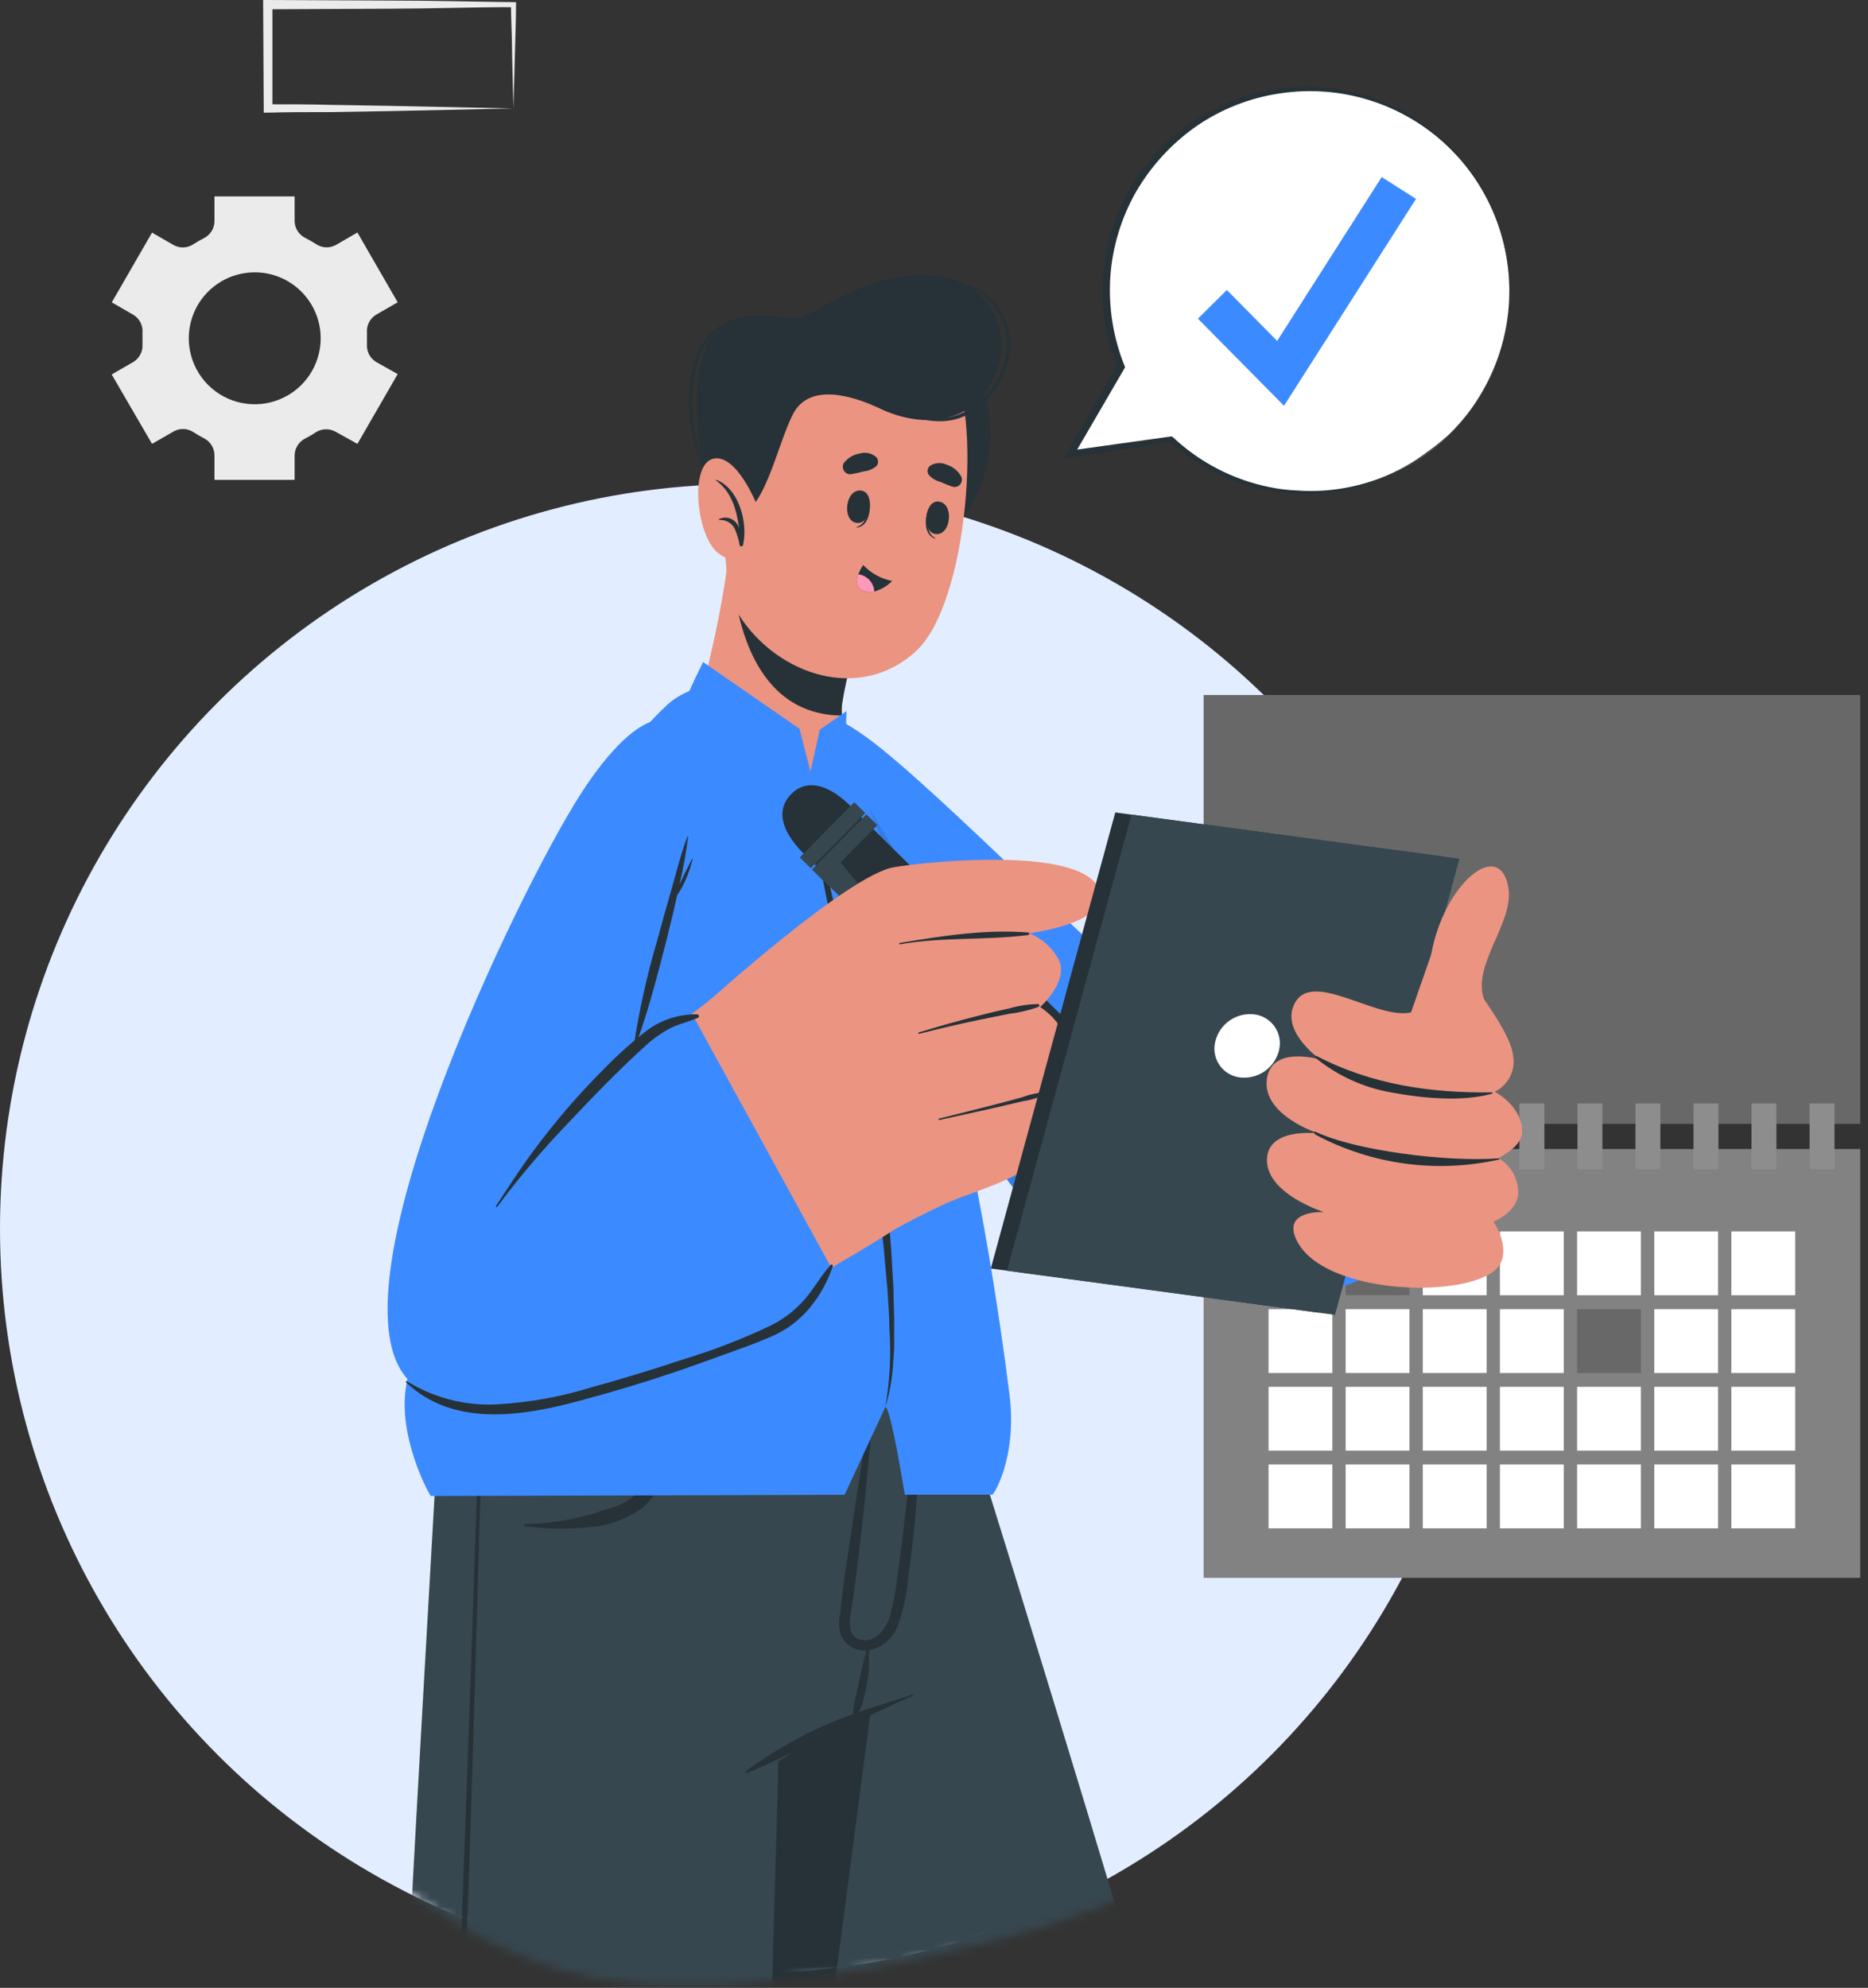 <svg width="219" height="233" viewBox="0 0 219 233" fill="none" xmlns="http://www.w3.org/2000/svg">
<rect x="0" y="0" width="219" height="233" fill="#333333" stroke="none"/>
<circle cx="87.284" cy="144.018" r="87.284" fill="#E2EDFF"/>
<path d="M46.623 35.431L41.903 27.253L39.402 28.7C39.041 28.905 38.63 29.006 38.215 28.991C37.8 28.975 37.397 28.844 37.052 28.613C36.661 28.362 36.248 28.123 35.824 27.906C35.447 27.728 35.127 27.448 34.9 27.099C34.674 26.749 34.549 26.343 34.54 25.926V23.023H25.144V25.926C25.141 26.34 25.024 26.745 24.805 27.096C24.586 27.448 24.274 27.732 23.904 27.916C23.48 28.134 23.067 28.373 22.675 28.623C22.331 28.855 21.928 28.986 21.513 29.002C21.098 29.017 20.687 28.916 20.326 28.71L17.825 27.264L13.105 35.442L15.617 36.889C15.973 37.1 16.264 37.406 16.456 37.773C16.648 38.14 16.734 38.553 16.704 38.966C16.704 39.205 16.704 39.434 16.704 39.662C16.704 39.89 16.704 40.13 16.704 40.358C16.733 40.771 16.646 41.184 16.454 41.55C16.262 41.917 15.972 42.223 15.617 42.435L13.094 43.892L17.825 52.027L20.337 50.581C20.697 50.374 21.107 50.271 21.522 50.284C21.937 50.298 22.34 50.427 22.686 50.657C23.078 50.916 23.485 51.152 23.904 51.364C24.273 51.55 24.585 51.834 24.803 52.185C25.022 52.536 25.14 52.941 25.144 53.354V56.247H34.54V53.387C34.544 52.973 34.662 52.569 34.88 52.218C35.099 51.867 35.41 51.582 35.78 51.397C36.199 51.184 36.606 50.949 36.998 50.69C37.346 50.46 37.751 50.331 38.167 50.317C38.584 50.304 38.996 50.407 39.358 50.614L41.903 52.027L46.623 43.849L44.111 42.435C43.755 42.223 43.465 41.917 43.273 41.55C43.081 41.184 42.995 40.771 43.023 40.358C43.023 40.119 43.023 39.89 43.023 39.651C43.023 39.412 43.023 39.194 43.023 38.955C42.994 38.542 43.08 38.129 43.272 37.762C43.464 37.395 43.754 37.089 44.111 36.878L46.623 35.431ZM37.596 39.651C37.596 41.18 37.143 42.675 36.293 43.947C35.443 45.219 34.236 46.21 32.823 46.795C31.41 47.38 29.855 47.533 28.355 47.235C26.855 46.937 25.477 46.2 24.396 45.119C23.315 44.037 22.578 42.66 22.28 41.16C21.982 39.66 22.135 38.105 22.72 36.692C23.305 35.279 24.296 34.071 25.568 33.222C26.839 32.372 28.334 31.919 29.864 31.919C31.915 31.919 33.881 32.733 35.331 34.183C36.782 35.633 37.596 37.6 37.596 39.651Z" fill="#EBEBEB"/>
<path d="M60.194 12.713L45.925 13.018L38.682 13.138C36.257 13.138 33.821 13.138 31.395 13.203H30.917V12.713L30.852 0.544V0H31.395L45.794 0.065C50.601 0.065 55.398 0.196 60.194 0.25H60.498V0.544C60.498 2.61 60.4 4.666 60.357 6.688L60.194 12.713ZM60.194 12.713L60.041 6.569C60.041 4.535 59.922 2.534 59.9 0.544L60.194 0.837C55.398 0.837 50.601 1.011 45.794 1.022L31.395 1.088L31.939 0.544V12.713L31.45 12.224C33.821 12.224 36.191 12.224 38.573 12.289L45.729 12.409L60.194 12.713Z" fill="#EBEBEB"/>
<path d="M218.086 81.465H141.109V131.731H218.086V81.465Z" fill="#686868"/>
<path d="M218.086 134.679H141.109V184.945H218.086V134.679Z" fill="#828282"/>
<path d="M156.205 144.336H148.723V151.818H156.205V144.336Z" fill="white"/>
<path d="M165.24 144.336H157.758V151.818H165.24V144.336Z" fill="#686868"/>
<path d="M174.287 144.336H166.805V151.818H174.287V144.336Z" fill="white"/>
<path d="M183.33 144.336H175.848V151.818H183.33V144.336Z" fill="white"/>
<path d="M192.377 144.336H184.895V151.818H192.377V144.336Z" fill="white"/>
<path d="M201.424 144.336H193.941V151.818H201.424V144.336Z" fill="white"/>
<path d="M210.463 144.336H202.98V151.818H210.463V144.336Z" fill="white"/>
<path d="M156.205 153.449H148.723V160.932H156.205V153.449Z" fill="white"/>
<path d="M165.24 153.449H157.758V160.932H165.24V153.449Z" fill="white"/>
<path d="M174.287 153.449H166.805V160.932H174.287V153.449Z" fill="white"/>
<path d="M183.33 153.449H175.848V160.932H183.33V153.449Z" fill="white"/>
<path d="M192.377 153.449H184.895V160.932H192.377V153.449Z" fill="#686868"/>
<path d="M201.424 153.449H193.941V160.932H201.424V153.449Z" fill="white"/>
<path d="M210.463 153.449H202.98V160.932H210.463V153.449Z" fill="white"/>
<path d="M156.205 162.553H148.723V170.035H156.205V162.553Z" fill="white"/>
<path d="M165.24 162.553H157.758V170.035H165.24V162.553Z" fill="white"/>
<path d="M174.287 162.553H166.805V170.035H174.287V162.553Z" fill="white"/>
<path d="M183.33 162.553H175.848V170.035H183.33V162.553Z" fill="white"/>
<path d="M192.377 162.553H184.895V170.035H192.377V162.553Z" fill="white"/>
<path d="M201.424 162.553H193.941V170.035H201.424V162.553Z" fill="white"/>
<path d="M210.463 162.553H202.98V170.035H210.463V162.553Z" fill="white"/>
<path d="M156.205 171.655H148.723V179.138H156.205V171.655Z" fill="white"/>
<path d="M165.24 171.655H157.758V179.138H165.24V171.655Z" fill="white"/>
<path d="M174.287 171.655H166.805V179.138H174.287V171.655Z" fill="white"/>
<path d="M183.33 171.655H175.848V179.138H183.33V171.655Z" fill="white"/>
<path d="M192.377 171.655H184.895V179.138H192.377V171.655Z" fill="white"/>
<path d="M201.424 171.655H193.941V179.138H201.424V171.655Z" fill="white"/>
<path d="M210.463 171.655H202.98V179.138H210.463V171.655Z" fill="white"/>
<path d="M147.047 129.339H144.121V137.06H147.047V129.339Z" fill="#8D8D8D"/>
<path d="M153.843 129.339H150.918V137.06H153.843V129.339Z" fill="#8D8D8D"/>
<path d="M160.652 129.339H157.727V137.06H160.652V129.339Z" fill="#8D8D8D"/>
<path d="M167.445 129.339H164.52V137.06H167.445V129.339Z" fill="#8D8D8D"/>
<path d="M174.261 129.339H171.336V137.06H174.261V129.339Z" fill="#8D8D8D"/>
<path d="M181.058 129.339H178.133V137.06H181.058V129.339Z" fill="#8D8D8D"/>
<path d="M187.863 129.339H184.938V137.06H187.863V129.339Z" fill="#8D8D8D"/>
<path d="M194.66 129.339H191.734V137.06H194.66V129.339Z" fill="#8D8D8D"/>
<path d="M201.468 129.339H198.543V137.06H201.468V129.339Z" fill="#8D8D8D"/>
<path d="M208.265 129.339H205.34V137.06H208.265V129.339Z" fill="#8D8D8D"/>
<path d="M215.074 129.339H212.148V137.06H215.074V129.339Z" fill="#8D8D8D"/>
<path d="M176.824 36.546C176.371 40.904 174.716 45.05 172.042 48.521C169.369 51.992 165.784 54.652 161.686 56.203C157.588 57.755 153.14 58.136 148.838 57.306C144.537 56.475 140.55 54.465 137.325 51.5L125.492 53.229L131.408 43.006C130.054 39.677 129.477 36.084 129.719 32.499C129.962 28.914 131.018 25.431 132.809 22.316C134.599 19.2 137.076 16.534 140.051 14.519C143.026 12.504 146.421 11.194 149.979 10.688C153.536 10.182 157.162 10.493 160.582 11.599C164.001 12.704 167.123 14.574 169.711 17.067C172.299 19.56 174.284 22.61 175.517 25.985C176.75 29.36 177.197 32.972 176.824 36.546Z" fill="white"/>
<path d="M176.822 36.546C176.366 40.898 174.713 45.039 172.047 48.509C171.376 49.378 170.649 50.202 169.872 50.978C169.085 51.73 168.253 52.435 167.382 53.088C163.865 55.73 159.688 57.352 155.31 57.775C154.225 57.877 153.135 57.899 152.047 57.84C150.952 57.814 149.861 57.701 148.785 57.503C144.426 56.704 140.377 54.704 137.093 51.728L137.365 51.815L125.554 53.631L124.695 53.762L125.13 53.001L131.014 42.756V43.158C129.629 39.769 129.04 36.108 129.293 32.456C129.546 28.804 130.633 25.258 132.471 22.092C134.314 18.94 136.846 16.244 139.877 14.208C142.909 12.191 146.361 10.893 149.97 10.412C153.55 9.91 157.198 10.238 160.632 11.369C164.066 12.5 167.193 14.405 169.774 16.938C172.36 19.457 174.338 22.532 175.559 25.929C176.78 29.326 177.212 32.957 176.822 36.546ZM176.822 36.546C177.204 32.985 176.762 29.383 175.531 26.02C174.3 22.656 172.312 19.62 169.721 17.147C167.13 14.674 164.005 12.83 160.588 11.756C157.171 10.683 153.553 10.409 150.013 10.956C146.498 11.476 143.149 12.797 140.226 14.817C137.344 16.843 134.936 19.47 133.167 22.517C131.428 25.584 130.402 29.004 130.166 32.522C129.947 36.039 130.512 39.56 131.819 42.832L131.906 43.05L131.797 43.234L125.848 53.447L125.424 52.816L137.257 51.163H137.42L137.539 51.271C140.697 54.23 144.618 56.248 148.861 57.101C149.918 57.318 150.991 57.449 152.069 57.492C153.155 57.57 154.245 57.57 155.332 57.492C157.492 57.328 159.618 56.863 161.65 56.111C163.69 55.349 165.607 54.29 167.338 52.968C168.228 52.336 169.078 51.649 169.883 50.913C170.66 50.148 171.386 49.334 172.058 48.476C174.709 45.011 176.357 40.884 176.822 36.546Z" fill="#263238"/>
<path d="M150.534 47.563L140.441 37.351L143.835 33.99L149.729 39.961L161.986 20.755L166.01 23.311L150.534 47.563Z" fill="#3C8AFF"/>
<mask id="mask0_2455_25883" style="mask-type:alpha" maskUnits="userSpaceOnUse" x="17" y="27" width="174" height="206">
<path d="M190.533 27.64C190.533 45.265 193.441 166.94 147.275 213.292C133.093 225.754 100.044 232.756 79.988 232.756C59.933 232.756 48.385 222.854 34.203 210.391C20.022 197.928 17.457 45.265 17.457 27.64H190.533Z" fill="#D9D9D9"/>
</mask>
<g mask="url(#mask0_2455_25883)">
<path d="M142.827 411.533H93.061C93.061 411.533 90.255 405.007 91.114 394.947C93.909 362.191 102.066 292.185 101.761 290.597C101.25 287.933 98.249 275.904 94.246 260.146C92.985 255.23 91.636 249.956 90.222 244.485C86.427 229.694 82.24 213.534 78.597 199.472C73.159 178.406 68.809 162.038 68.809 162.038H111.941C111.941 162.038 116.965 177.971 123.306 198.71C133.637 232.424 147.438 278.765 148.809 290.064C150.483 303.931 148.363 367.139 146.188 396.47C145.9 401.641 144.764 406.73 142.827 411.533Z" fill="#37474F"/>
<path d="M111.334 283.331C109.67 275.979 107.168 268.769 105.004 261.58C100.589 246.906 96.148 232.242 91.682 217.589C89.448 210.259 87.208 202.936 84.96 195.62C83.873 191.923 82.688 188.225 81.524 184.527C80.36 180.83 79.099 177.339 78.076 173.652C77.663 172.173 77.435 172.978 77.968 174.87C79.055 178.666 80.143 182.483 81.23 186.246C83.405 193.735 85.613 201.229 87.853 208.725C92.269 223.639 96.724 238.539 101.219 253.424C103.46 260.884 105.707 268.348 107.962 275.816C109.097 279.383 110.016 283.015 110.714 286.692C111.313 290.526 111.463 294.416 111.16 298.285C110.681 306.061 109.778 313.837 109.061 321.613L106.885 344.963C105.435 360.464 104.018 375.958 102.633 391.444C102.448 393.402 102.285 395.371 102.133 397.339C102.133 397.992 103.079 397.948 103.144 397.339C104.819 382.026 106.102 366.659 107.495 351.314L111.769 305.517C112.127 301.678 112.53 297.839 112.53 293.989C112.539 290.403 112.138 286.827 111.334 283.331Z" fill="#263238"/>
<path d="M107.083 162.092C104.103 185.257 98.382 228.682 94.25 260.2C84.462 222.016 68.856 162.092 68.856 162.092H107.083Z" fill="#263238"/>
<path d="M110.583 162.091C109.822 173.59 107.924 184.985 104.917 196.109C104.547 197.458 104.134 198.785 103.688 200.057C99.358 201.806 95.197 203.946 91.257 206.452C91.257 206.452 90.724 226.028 90.17 244.516C89.626 265.18 89.082 288.301 89.18 293.195C89.517 307.181 90.268 369.16 89.539 397.741C89.5 402.698 88.613 407.612 86.918 412.271L38.283 412.488C35.623 407.794 34.483 402.391 35.02 397.023C37.532 365.941 45.167 298.415 45.123 293.26C45.026 282.472 47.571 234.794 49.539 200.014C50.746 178.589 51.714 162.08 51.714 162.08L110.583 162.091Z" fill="#37474F"/>
<path d="M56.096 169.476C55.16 197.861 54.171 226.246 52.909 254.62C51.648 282.994 49.94 311.553 47.558 339.96C46.232 355.827 44.981 378.143 43.273 393.978C43.273 394.087 43.426 394.119 43.437 393.978C47.134 365.821 49.19 331.009 51.049 302.624C52.909 274.239 54.094 245.908 55.052 217.534C55.595 201.482 56.009 185.43 56.487 169.378C56.455 169.225 56.096 169.247 56.096 169.476Z" fill="#263238"/>
<path d="M98.48 189.139C98.621 187.986 98.752 186.833 98.904 185.681C99.165 183.56 99.535 181.461 99.839 179.351C100.535 174.566 101.264 169.759 102.189 165.006C102.189 164.897 102.406 164.919 102.395 165.006C102.265 166.92 102.102 168.824 101.884 170.727C101.667 172.63 101.547 174.544 101.329 176.447C100.905 180.232 100.492 184.06 99.959 187.78C99.752 189.226 98.937 191.836 101.047 192.228C102.7 192.532 103.863 190.879 104.309 189.509C104.776 187.799 105.096 186.053 105.266 184.288C105.549 182.374 105.799 180.46 106.006 178.546C106.47 174.37 106.985 170.201 107.55 166.039C107.55 165.92 107.757 165.952 107.757 166.039C107.793 170.302 107.612 174.563 107.213 178.807C107.006 180.83 106.756 182.864 106.473 184.887C106.329 186.827 105.915 188.737 105.245 190.564C104.973 191.284 104.523 191.924 103.937 192.424C103.352 192.924 102.649 193.268 101.895 193.424H101.797C101.816 193.437 101.832 193.455 101.844 193.476C101.855 193.497 101.861 193.52 101.862 193.544C101.862 194.218 101.862 194.892 101.862 195.566C101.862 196.241 101.688 196.904 101.59 197.567C101.487 198.241 101.335 198.906 101.134 199.558C101.034 199.872 100.918 200.18 100.786 200.482C100.634 200.776 100.463 201.059 100.274 201.33C100.209 201.45 100.068 201.33 100.057 201.265V200.884C100.046 200.689 100.046 200.493 100.057 200.297C100.057 199.971 100.166 199.645 100.22 199.329C100.34 198.688 100.503 198.035 100.655 197.404C100.807 196.774 100.927 196.121 101.068 195.479C101.21 194.838 101.416 194.174 101.547 193.511C101.547 193.511 101.547 193.511 101.547 193.446C100.938 193.491 100.33 193.35 99.803 193.041C99.277 192.732 98.857 192.27 98.6 191.716C98.343 190.881 98.302 189.994 98.48 189.139Z" fill="#263238"/>
<path d="M87.461 207.594C88.843 206.543 90.296 205.591 91.811 204.745C93.398 203.79 95.043 202.937 96.738 202.189C100.055 200.754 103.481 199.764 106.917 198.633C107.015 198.633 107.08 198.774 106.983 198.807C103.72 200.134 100.457 201.885 97.271 203.451C95.697 204.219 94.102 204.944 92.486 205.626C90.876 206.344 89.223 207.17 87.613 207.801C87.586 207.814 87.555 207.817 87.525 207.81C87.495 207.803 87.469 207.785 87.451 207.761C87.433 207.736 87.424 207.706 87.426 207.676C87.428 207.645 87.44 207.616 87.461 207.594Z" fill="#263238"/>
<path d="M61.523 178.633C63.861 178.609 66.188 178.299 68.451 177.709C69.538 177.437 70.528 177.1 71.55 176.763C72.563 176.487 73.51 176.009 74.334 175.36C75.911 174.011 76.651 171.869 77.325 169.976C78.075 167.844 78.681 165.664 79.141 163.451C79.141 163.342 79.326 163.386 79.337 163.451C79.387 165.964 79.069 168.47 78.391 170.89C77.825 172.934 77.064 175.24 75.411 176.665C73.566 178.043 71.358 178.852 69.06 178.992C66.553 179.277 64.02 179.24 61.523 178.883C61.496 178.875 61.472 178.859 61.456 178.836C61.439 178.814 61.43 178.786 61.43 178.758C61.43 178.73 61.439 178.703 61.456 178.68C61.472 178.658 61.496 178.641 61.523 178.633Z" fill="#263238"/>
<path d="M96.409 100.569C101.118 111.445 119.585 146.246 131.156 148.487C138.769 149.911 169.221 146.137 174.234 138.786C176.409 135.577 171.983 113.772 167.937 114.729C163.892 115.686 139.52 119.601 136.496 118.807C133.473 118.013 110.254 92.706 101.695 86.496C86.871 75.806 93.875 94.74 96.409 100.569Z" fill="#EB9481"/>
<path d="M96.412 100.569C101.121 111.445 118.239 144.071 129.039 148.78C133.389 150.672 147.527 151.412 156.227 150.955C160.447 150.716 164.591 145.833 164.591 145.833L159.784 115.74C157.616 114.933 155.309 114.563 152.997 114.653C145.885 115.305 138.055 117.72 135.966 117.176C132.954 116.382 110.257 92.706 101.676 86.496C86.874 75.806 93.878 94.74 96.412 100.569Z" fill="#3C8AFF"/>
<path d="M157.89 148.019C157.651 145.409 157.532 142.799 157.292 140.189C157.053 137.579 156.781 135.088 156.466 132.576C156.15 130.064 155.824 127.497 155.476 124.963C155.302 123.713 155.106 122.473 154.9 121.233C154.765 119.894 154.547 118.565 154.247 117.253C154.247 117.253 154.16 117.198 154.16 117.253C154.172 118.522 154.259 119.789 154.421 121.048C154.508 122.299 154.606 123.56 154.726 124.822C154.965 127.421 155.237 130.01 155.53 132.609C155.824 135.208 156.139 137.775 156.509 140.363C156.879 142.951 157.347 145.507 157.716 148.074C157.724 148.097 157.74 148.116 157.761 148.127C157.783 148.139 157.808 148.141 157.831 148.134C157.854 148.126 157.873 148.11 157.884 148.089C157.895 148.068 157.898 148.042 157.89 148.019Z" fill="#263238"/>
<path opacity="0.1" d="M135.511 150.216C133.283 150.019 131.09 149.536 128.986 148.78C118.197 144.06 101.079 111.401 96.359 100.569C94.358 95.958 89.551 83.168 94.956 83.277L135.511 150.216Z" fill="black"/>
<path d="M50.516 175.349L99.02 175.207L103.795 164.919C104.425 164.919 106.078 175.196 106.078 175.196H116.29C116.29 175.61 119.314 171.009 118.346 163.418C115.975 144.636 109.874 107.529 96.204 82.787C94.888 80.427 83.316 77.904 78.215 82.624C61.097 98.503 51.233 142.07 47.623 162.407C46.546 168.486 50.516 175.555 50.516 175.349Z" fill="#3C8AFF"/>
<path d="M103.793 164.919C104.327 161.887 104.487 158.801 104.271 155.73C104.271 154.196 104.13 152.663 104.043 151.118L103.629 146.529C103.01 140.406 102.107 134.316 101.106 128.236C100.106 122.157 98.931 116.099 97.844 110.053L94.266 91.901C95.07 94.881 95.799 97.872 96.571 100.863C97.343 103.854 97.963 106.877 98.659 109.879C100.008 115.904 101.128 121.983 102.194 128.062C103.26 134.142 104.032 140.286 104.478 146.453L104.75 151.086C104.75 152.63 104.858 154.174 104.826 155.719V158.046L104.673 160.363C104.545 161.909 104.25 163.437 103.793 164.919Z" fill="#263238"/>
<path d="M94.674 91.988C91.107 92.532 84.158 87.823 82.081 82.625C81.939 82.266 82.875 78.807 83.81 74.544C84.365 71.956 84.897 69.106 85.245 66.377C85.311 65.822 101.559 72.478 101.559 72.478C100.197 75.713 99.236 79.102 98.698 82.57C98.668 82.932 98.668 83.296 98.698 83.658C98.698 83.712 98.698 83.777 98.698 83.843C98.785 85.996 98.481 91.412 94.674 91.988Z" fill="#EB9481"/>
<path d="M98.695 83.679C98.695 83.733 98.695 83.799 98.695 83.864C98.117 83.869 97.539 83.829 96.966 83.744C87.102 82.341 85.982 69.606 85.852 66.452C88.788 67.235 101.578 72.477 101.578 72.477C100.216 75.712 99.255 79.101 98.717 82.57C98.677 82.938 98.67 83.309 98.695 83.679Z" fill="#263238"/>
<path d="M112.476 39.59C112.476 39.59 116.827 46.354 116.065 52.347C115.304 58.339 112.64 61.199 112.063 61.33C111.487 61.46 112.476 39.59 112.476 39.59Z" fill="#263238"/>
<path d="M88.287 44.44C84.97 49.769 83.556 67.278 86.689 72.172C91.213 79.176 100.827 82.319 107.352 76.359C113.671 70.585 115.106 47.659 111.408 43.037C106.003 36.218 93.203 36.577 88.287 44.44Z" fill="#EB9481"/>
<path d="M101.959 58.839C101.959 58.785 101.861 58.839 101.861 58.926C101.796 60.112 101.524 61.46 100.426 61.765V61.83C101.753 61.765 102.09 59.97 101.959 58.839Z" fill="#263238"/>
<path d="M101.013 57.512C99.121 57.196 98.643 61.003 100.404 61.285C102.166 61.568 102.601 57.762 101.013 57.512Z" fill="#263238"/>
<path d="M108.76 59.883C108.76 59.883 108.847 59.948 108.836 59.992C108.651 61.166 108.64 62.536 109.662 63.069C109.662 63.069 109.662 63.145 109.662 63.135C108.357 62.754 108.401 60.959 108.76 59.883Z" fill="#263238"/>
<path d="M109.963 58.785C111.877 58.872 111.55 62.689 109.778 62.602C108.005 62.515 108.364 58.698 109.963 58.785Z" fill="#263238"/>
<path d="M99.729 55.587C100.246 55.502 100.758 55.389 101.262 55.25C101.822 55.203 102.352 54.978 102.774 54.608C102.883 54.466 102.941 54.292 102.941 54.113C102.941 53.935 102.883 53.761 102.774 53.618C102.513 53.373 102.191 53.201 101.841 53.121C101.491 53.04 101.126 53.054 100.784 53.162C100.056 53.279 99.399 53.667 98.946 54.249C98.859 54.384 98.812 54.541 98.809 54.701C98.806 54.861 98.847 55.02 98.928 55.158C99.009 55.296 99.126 55.41 99.268 55.485C99.409 55.561 99.569 55.596 99.729 55.587Z" fill="#263238"/>
<path d="M111.671 57.045C111.175 56.88 110.689 56.688 110.214 56.468C109.669 56.336 109.183 56.026 108.833 55.587C108.751 55.429 108.723 55.249 108.755 55.074C108.786 54.899 108.875 54.739 109.007 54.619C109.301 54.417 109.644 54.299 110 54.276C110.356 54.253 110.712 54.326 111.03 54.489C111.731 54.713 112.322 55.195 112.683 55.837C112.757 55.987 112.787 56.155 112.767 56.321C112.747 56.487 112.68 56.644 112.572 56.772C112.465 56.9 112.323 56.994 112.162 57.043C112.002 57.091 111.832 57.092 111.671 57.045Z" fill="#263238"/>
<path d="M104.604 68.095C104.022 68.682 103.299 69.109 102.505 69.335C102.072 69.444 101.616 69.418 101.2 69.259C100.286 68.889 100.373 68.03 100.634 67.312C100.779 66.928 100.968 66.563 101.2 66.225C102.106 67.194 103.299 67.85 104.604 68.095Z" fill="#263238"/>
<path d="M102.505 69.334C102.072 69.443 101.616 69.417 101.2 69.258C100.286 68.888 100.373 68.029 100.634 67.311C101.131 67.381 101.589 67.62 101.93 67.989C102.271 68.358 102.474 68.833 102.505 69.334Z" fill="#FF99BA"/>
<path d="M86.207 60.384C89.546 60.482 91.068 52.206 92.972 48.53C94.875 44.854 99.877 46.355 102.999 47.812C108.436 50.433 113.222 49.193 115.44 46.094C119.964 39.775 116.049 33.554 110.938 32.521C102.64 30.846 95.56 37.023 93.7 37.252C91.84 37.48 86.414 35.61 83.336 39.71C80.051 44.082 81.889 60.254 86.207 60.384Z" fill="#263238"/>
<path d="M97.427 44.267C102.506 46.225 109.216 51.945 114.61 47.225C115.875 46.23 116.847 44.911 117.421 43.408C117.996 41.904 118.152 40.273 117.873 38.688C117.54 37.239 116.77 35.928 115.667 34.932C114.564 33.936 113.181 33.303 111.706 33.12C111.63 33.12 111.706 32.989 111.706 32.989C113.128 33.11 114.484 33.642 115.608 34.521C116.732 35.4 117.576 36.587 118.036 37.938C118.477 39.394 118.529 40.941 118.185 42.424C117.842 43.907 117.115 45.274 116.078 46.388C110.456 53.131 103.158 46.692 97.372 44.365C97.318 44.376 97.361 44.267 97.427 44.267Z" fill="#263238"/>
<path d="M84.06 38.361C85.877 37.242 88.025 36.784 90.14 37.067C87.98 36.96 85.847 37.581 84.082 38.829C82.081 40.449 81.418 43.266 81.222 45.843C80.863 50.672 82.233 54.283 84.028 58.383C84.093 58.535 84.028 58.557 83.919 58.383C81.744 53.913 80.069 49.291 81.048 43.907C81.286 41.735 82.368 39.743 84.06 38.361Z" fill="#263238"/>
<path d="M88.841 59.416C88.841 59.416 86.373 53.033 83.567 53.783C80.761 54.533 81.685 63.125 84.317 64.919C84.639 65.175 85.009 65.362 85.406 65.469C85.802 65.577 86.216 65.604 86.623 65.547C87.03 65.49 87.421 65.351 87.772 65.138C88.123 64.926 88.428 64.644 88.668 64.311L88.841 59.416Z" fill="#EB9481"/>
<path d="M83.938 56.23V56.306C85.765 57.632 86.374 59.775 86.645 61.917C86.583 61.681 86.469 61.461 86.311 61.273C86.154 61.085 85.958 60.934 85.736 60.83C85.514 60.726 85.272 60.672 85.027 60.672C84.782 60.672 84.54 60.726 84.318 60.83C84.253 60.83 84.318 60.949 84.318 60.949C84.701 60.919 85.083 61.007 85.414 61.202C85.745 61.396 86.008 61.688 86.167 62.037C86.417 62.636 86.603 63.259 86.722 63.897C86.722 64.093 87.124 64.082 87.102 63.897C87.733 61.308 86.613 57.187 83.938 56.23Z" fill="#263238"/>
<path d="M80.677 81.428C80.623 81.232 82.428 77.6 82.428 77.6L93.728 85.419L95.022 90.433L96.109 85.528L99.241 83.353L99.133 87.159C99.133 87.159 98.132 92.271 94.271 92.151C90.41 92.031 82.221 87.344 80.677 81.428Z" fill="#3C8AFF"/>
<path d="M94.587 100.384C94.587 100.384 89.649 96.23 92.749 93.087C95.848 89.944 100.057 94.848 100.057 94.848L94.587 100.384Z" fill="#263238"/>
<path d="M132.158 126.55L134.083 132.564L134.725 134.543L132.724 133.945L126.677 132.086L94.398 100.199L99.836 94.663L132.104 126.561L132.158 126.55Z" fill="#263238"/>
<path d="M134.086 132.575L134.728 134.555L132.727 133.956L134.086 132.575Z" fill="#37474F"/>
<path d="M100.156 94.032L93.766 100.499L95.05 101.768L101.44 95.301L100.156 94.032Z" fill="#37474F"/>
<path d="M101.574 95.448L95.184 101.915L96.468 103.184L102.858 96.717L101.574 95.448Z" fill="#37474F"/>
<path d="M96.477 103.168L98.532 101.08L109.07 113.772L108.266 114.49L96.477 103.168Z" fill="#37474F"/>
<path d="M68.03 94.631C53.892 118.557 40.243 156.872 50.564 162.342C59.982 167.334 88.117 154.968 105.137 143.941C108.4 141.842 87.736 113.609 84.474 116.208C81.094 118.964 77.545 121.507 73.848 123.821C72.891 124.31 77.111 116.371 79.906 98.807C82.853 80.939 76.121 80.939 68.03 94.631Z" fill="#EB9481"/>
<path d="M128.975 104.658C129.737 108.269 120.667 109.389 120.667 109.389C122.143 109.985 123.366 111.077 124.125 112.478C125.354 115.012 121.95 118.035 121.95 118.035C123.36 118.965 124.455 120.299 125.093 121.863C126.017 124.408 122.983 127.953 122.983 127.953C123.803 129.525 124.03 131.339 123.625 133.065C122.341 137.622 115.218 139.177 111.009 141.004C106.305 143.172 101.784 145.718 97.491 148.617L82.613 117.763C82.613 117.763 99.416 102.537 104.81 101.646C109.323 100.895 127.812 99.122 128.975 104.658Z" fill="#EB9481"/>
<path d="M120.569 109.302C115.555 108.9 110.455 109.694 105.539 110.52C105.526 110.515 105.512 110.514 105.498 110.516C105.484 110.517 105.471 110.522 105.459 110.53C105.448 110.538 105.438 110.549 105.432 110.562C105.425 110.574 105.422 110.588 105.422 110.602C105.422 110.616 105.425 110.63 105.432 110.642C105.438 110.655 105.448 110.665 105.459 110.673C105.471 110.681 105.484 110.686 105.498 110.688C105.512 110.69 105.526 110.688 105.539 110.683C110.411 109.813 115.642 110.227 120.547 109.596C120.71 109.52 120.7 109.313 120.569 109.302Z" fill="#263238"/>
<path d="M121.707 117.688C120.559 117.707 119.418 117.879 118.314 118.199C117.129 118.449 115.943 118.732 114.769 119.036C112.409 119.634 110.06 120.287 107.743 121.005C107.72 121.005 107.698 121.014 107.682 121.03C107.665 121.046 107.656 121.068 107.656 121.092C107.656 121.115 107.665 121.137 107.682 121.153C107.698 121.169 107.72 121.179 107.743 121.179C110.092 120.58 112.452 120.026 114.823 119.536C116.009 119.286 117.205 119.047 118.39 118.819C119.53 118.682 120.65 118.415 121.729 118.025C121.766 118.013 121.798 117.989 121.82 117.957C121.842 117.925 121.853 117.886 121.85 117.848C121.848 117.809 121.832 117.772 121.806 117.743C121.781 117.714 121.746 117.694 121.707 117.688Z" fill="#263238"/>
<path d="M122.851 128.008C121.813 128.043 120.788 128.249 119.817 128.617C118.729 128.921 117.642 129.204 116.554 129.487C114.379 130.052 112.269 130.574 110.105 131.107C109.996 131.107 110.029 131.303 110.105 131.281C112.28 130.792 114.51 130.335 116.706 129.824L119.969 129.063C120.971 128.921 121.94 128.601 122.829 128.117C122.84 128.113 122.849 128.106 122.856 128.098C122.863 128.089 122.868 128.079 122.87 128.068C122.873 128.057 122.872 128.046 122.869 128.036C122.865 128.025 122.859 128.015 122.851 128.008Z" fill="#263238"/>
<path d="M74.89 122.396C74.89 122.396 80.926 101.287 81.045 91.39C81.165 81.493 75.194 81.928 67.995 93.195C60.795 104.462 37.739 151.934 48.049 161.917C58.359 171.901 90.17 155.838 92.519 154.587C94.868 153.337 97.446 148.573 97.446 148.573L81.132 118.84C79.768 119.163 78.46 119.687 77.25 120.395C76.249 121.156 74.89 122.396 74.89 122.396Z" fill="#3C8AFF"/>
<path d="M81.76 118.894C79.655 118.847 77.594 119.497 75.898 120.743C74.166 122.076 72.531 123.53 71.004 125.093C67.839 128.231 64.93 131.617 62.303 135.218C60.835 137.208 59.508 139.285 58.149 141.352C58.094 141.45 58.236 141.515 58.301 141.439C60.87 137.984 63.656 134.697 66.643 131.597C69.525 128.541 72.45 125.506 75.561 122.679C76.431 121.865 77.399 121.164 78.443 120.591C79.53 120.014 80.705 119.775 81.814 119.307C81.857 119.288 81.892 119.256 81.915 119.215C81.938 119.174 81.947 119.127 81.941 119.08C81.935 119.034 81.914 118.991 81.881 118.957C81.848 118.924 81.806 118.901 81.76 118.894Z" fill="#263238"/>
<path d="M81.146 100.645C80.755 101.472 80.309 102.265 79.928 103.103L79.667 103.658C80.102 101.809 80.439 99.94 80.679 98.057C80.679 98.002 80.602 97.991 80.592 98.057C79.83 100.058 79.319 102.168 78.732 104.212C78.145 106.257 77.579 108.258 77.035 110.281C75.853 114.289 74.945 118.373 74.316 122.505C74.316 122.614 74.447 122.614 74.49 122.505C76.176 118.6 79.015 106.746 79.384 104.952L79.667 104.495C79.91 104.103 80.128 103.696 80.32 103.277C80.693 102.431 80.991 101.554 81.212 100.656C81.212 100.656 81.157 100.602 81.146 100.645Z" fill="#263238"/>
<path d="M97.335 148.324C96.247 149.531 95.464 150.999 94.387 152.239C93.295 153.514 91.96 154.56 90.461 155.317C87.086 156.93 83.592 158.282 80.01 159.362C76.464 160.544 72.89 161.632 69.287 162.625C65.716 163.732 62.024 164.397 58.291 164.604C54.57 164.805 50.877 163.86 47.71 161.896C47.623 161.831 47.536 161.961 47.601 162.027C53.126 167.29 61.173 166.018 67.884 164.202C71.745 163.18 75.573 162.027 79.357 160.743C81.163 160.124 82.957 159.471 84.795 158.808C86.633 158.144 88.46 157.513 90.233 156.741C92.059 155.997 93.673 154.813 94.931 153.294C96.124 151.851 97.039 150.199 97.628 148.421C97.641 148.383 97.638 148.34 97.62 148.303C97.601 148.267 97.569 148.239 97.53 148.226C97.491 148.213 97.449 148.216 97.412 148.234C97.375 148.252 97.347 148.285 97.335 148.324Z" fill="#263238"/>
<path d="M116.16 148.682L154.616 153.858L169.211 100.405L130.755 95.228L116.16 148.682Z" fill="#263238"/>
<path d="M118.055 148.943L156.51 154.12L171.105 100.656L132.65 95.48L118.055 148.943Z" fill="#37474F"/>
<path d="M149.953 123.092C149.713 124.093 149.114 124.97 148.27 125.56C147.427 126.149 146.397 126.408 145.374 126.29C144.895 126.233 144.433 126.075 144.02 125.826C143.606 125.577 143.25 125.243 142.976 124.846C142.701 124.449 142.514 123.998 142.427 123.523C142.34 123.048 142.355 122.56 142.471 122.092C142.709 121.092 143.305 120.214 144.147 119.625C144.989 119.036 146.018 118.776 147.038 118.894C147.518 118.951 147.98 119.109 148.394 119.358C148.808 119.607 149.165 119.941 149.44 120.338C149.715 120.734 149.904 121.185 149.992 121.66C150.08 122.135 150.067 122.623 149.953 123.092Z" fill="white"/>
<path d="M170.21 111.021C172.135 115.208 177.051 120.439 177.41 123.843C177.537 124.672 177.394 125.52 177.002 126.262C176.611 127.005 175.991 127.601 175.235 127.965C175.235 127.965 178.606 129.694 178.432 132.837C178.334 134.457 175.67 135.74 175.67 135.74C176.412 136.173 177.021 136.802 177.43 137.558C177.839 138.313 178.031 139.167 177.986 140.025C177.714 142.201 175.083 143.19 175.083 143.19C175.083 143.19 176.942 145.822 175.953 147.997C173.941 152.413 154.745 152.173 151.874 145.061C150.537 141.798 155.213 142.07 155.213 142.07C155.213 142.07 148.59 139.993 148.535 136.034C148.481 132.075 154.55 132.848 154.55 132.848C154.55 132.848 148.144 130.781 148.503 126.67C148.883 122.396 154.811 124.202 154.811 124.202C154.811 124.202 150.58 121.265 151.548 118.177C153.201 113.087 161.195 119.612 165.425 118.666L167.839 111.738L170.21 111.021Z" fill="#EB9481"/>
<path d="M173.986 117.133C172.517 113.011 177.661 108.008 176.813 103.865C175.671 98.253 169.309 103.658 167.808 111.76L167.754 118.286L173.986 117.133Z" fill="#EB9481"/>
<path d="M175.718 135.773C175.794 135.773 175.794 135.892 175.718 135.914C168.453 137.542 160.845 136.516 154.271 133.021C154.043 132.891 153.967 132.543 154.271 132.673C158.817 134.838 169.529 136.23 175.718 135.773Z" fill="#263238"/>
<path d="M154.357 123.777C160.817 127.138 167.712 128.127 174.923 128.04C175.01 128.04 174.999 128.171 174.923 128.193C171.399 129.171 166.799 128.726 163.253 128.073C159.949 127.523 156.846 126.121 154.248 124.006C154.14 123.919 154.227 123.712 154.357 123.777Z" fill="#263238"/>
</g>
</svg>
